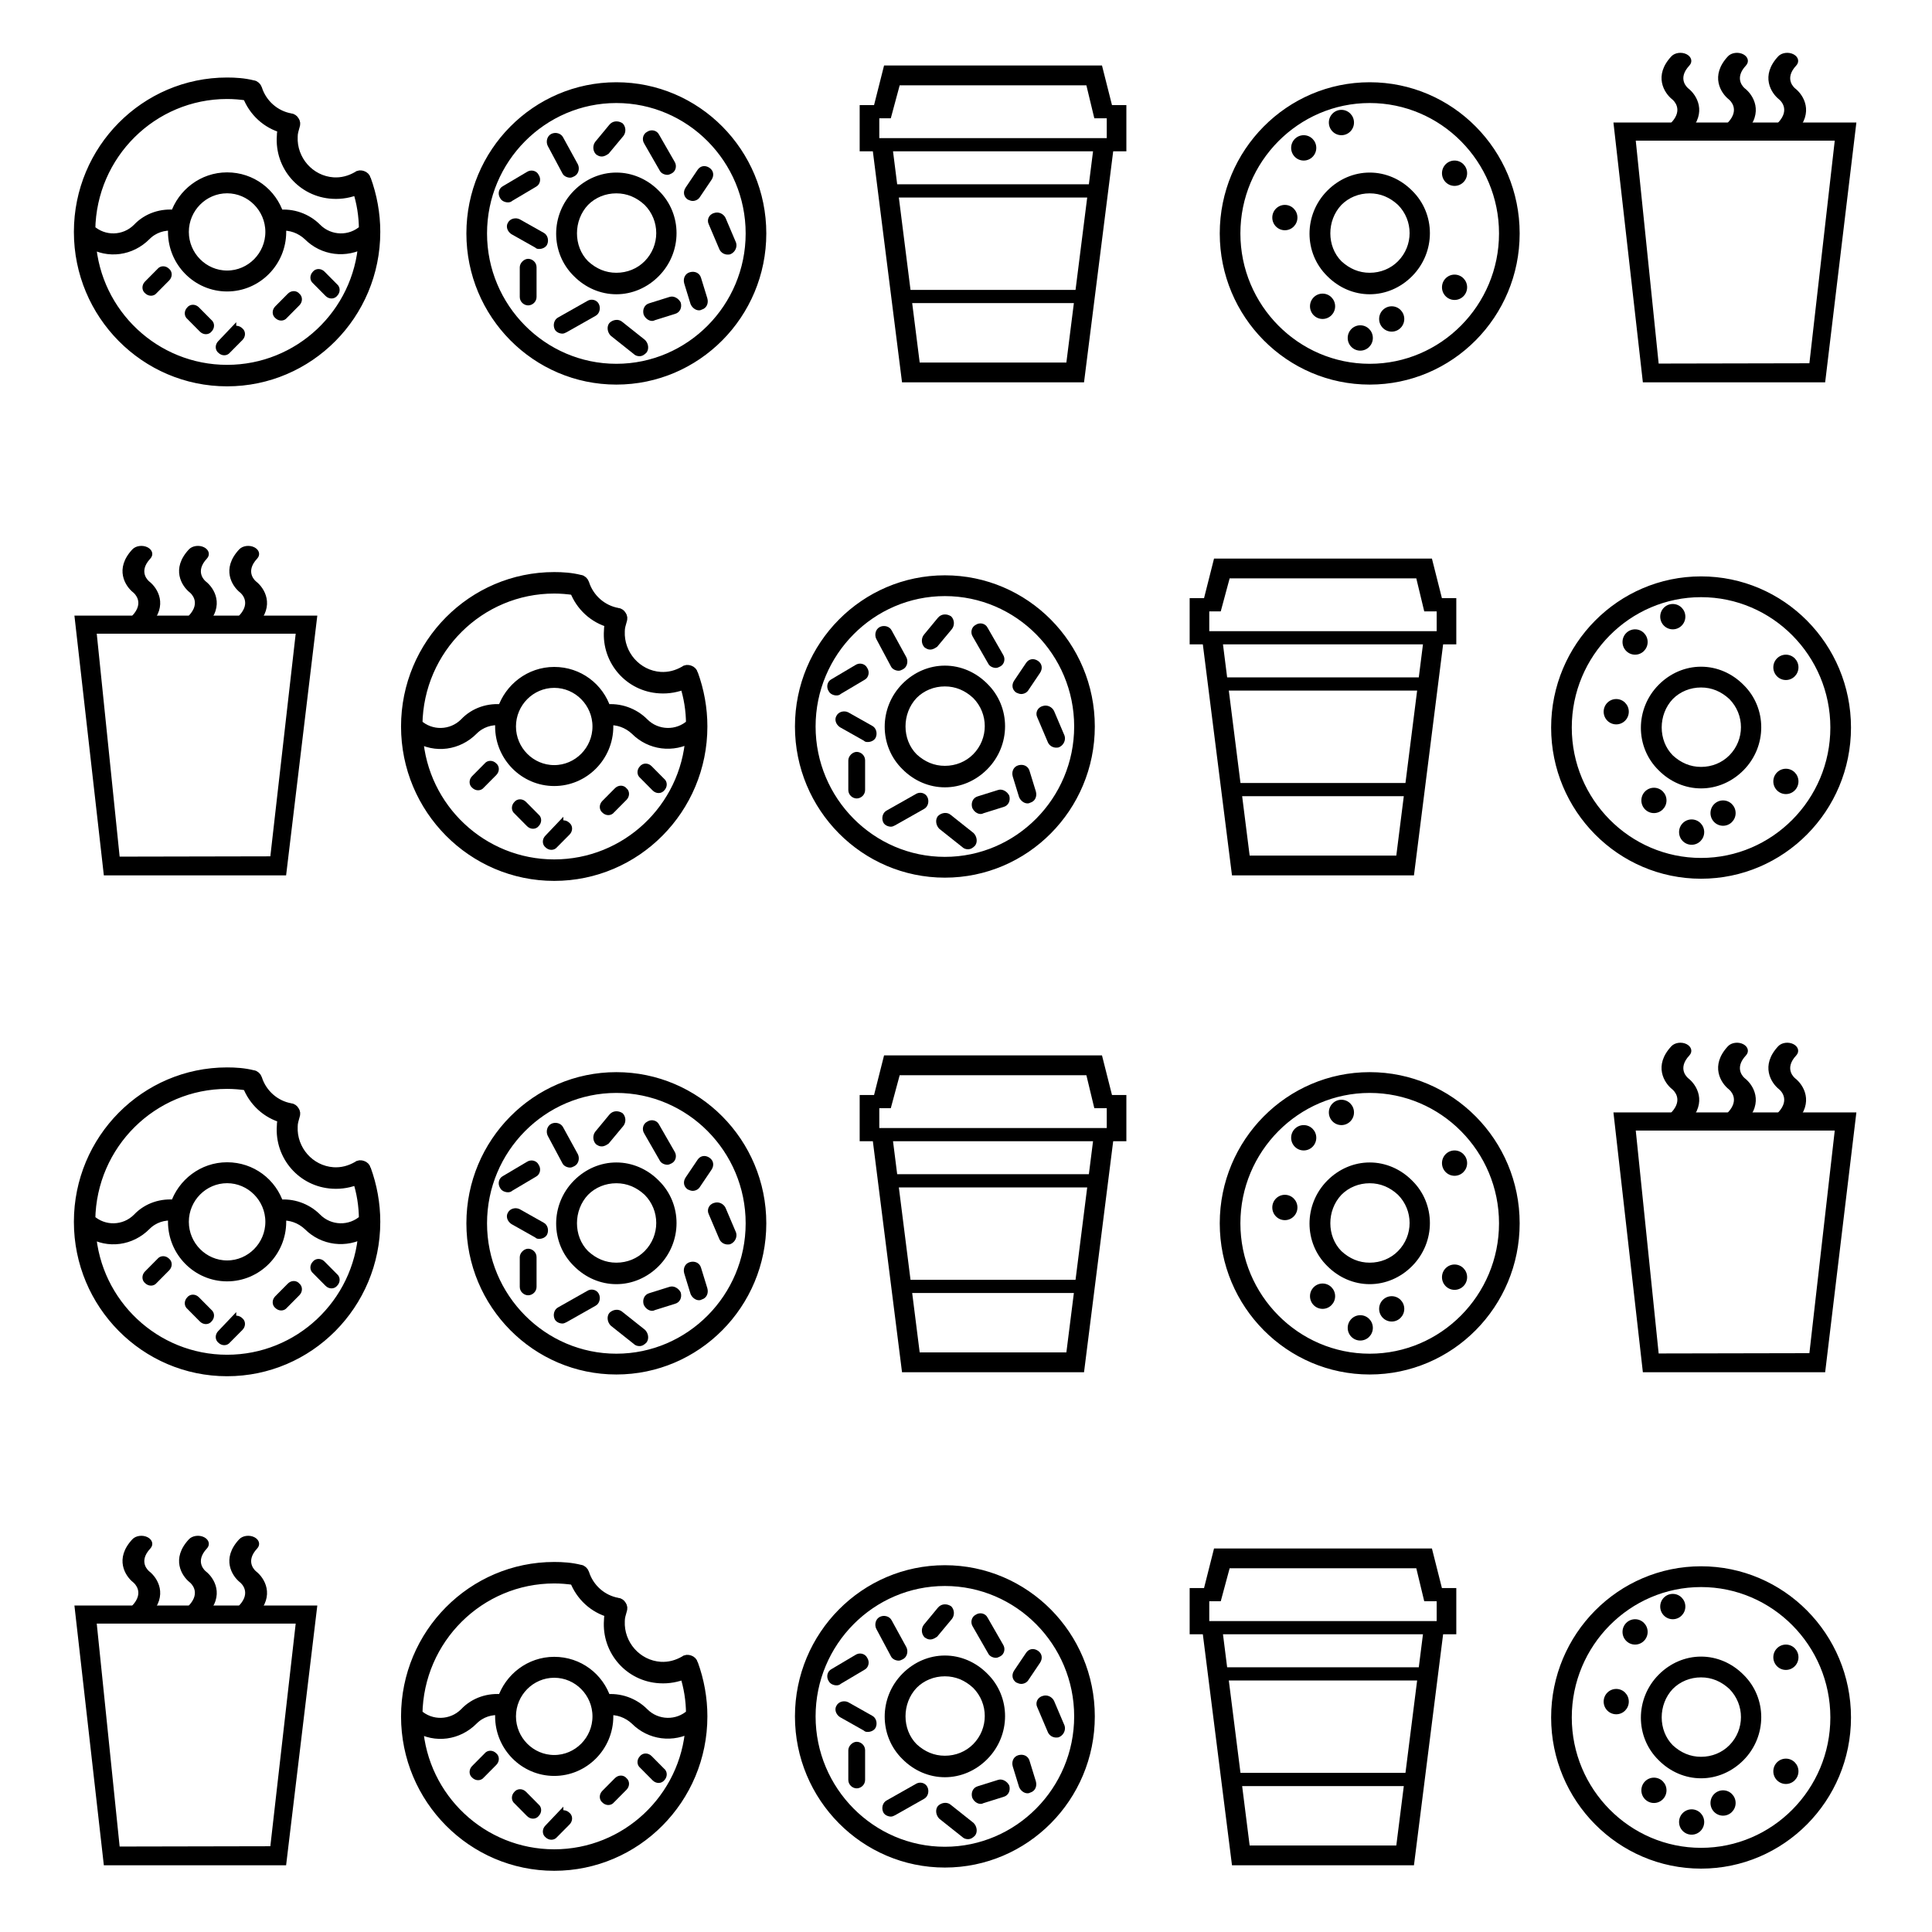 <svg height="512" viewBox="0 0 512 512" width="512" xmlns="http://www.w3.org/2000/svg"><g fill-rule="evenodd"><g fill-rule="nonzero" stroke="#000" stroke-width=".833" transform="translate(322.179 20.717)"><path d="m40.807 80.787c21.702 0 39.323-17.766 39.323-39.645 0-21.88-17.621-39.645-39.323-39.645-21.702 0-39.323 17.766-39.323 39.645 0 21.88 17.621 39.645 39.323 39.645zm0-74.616c19.105 0 34.686 15.709 34.686 34.97s-15.581 34.97-34.686 34.97c-19.105 0-34.686-15.709-34.686-34.97s15.581-34.97 34.686-34.97z"/><path d="m40.807 56.85c4.081 0 7.976-1.683 10.944-4.675 6.121-6.171 6.121-16.083 0-22.067-2.968-2.992-6.863-4.675-10.944-4.675s-7.976 1.683-10.944 4.675c-6.121 6.171-6.121 16.083 0 22.067 2.968 2.992 6.863 4.675 10.944 4.675zm-7.79-23.563c2.04-2.057 4.823-3.179 7.79-3.179s5.565 1.122 7.79 3.179c4.266 4.301 4.266 11.22 0 15.522-2.04 2.057-4.823 3.179-7.79 3.179s-5.565-1.122-7.79-3.179c-4.081-4.114-4.081-11.22 0-15.522z"/></g><ellipse cx="350.494" cy="81.17" rx="3.331" ry="3.358"/><ellipse cx="368.816" cy="84.528" rx="3.331" ry="3.358"/><ellipse cx="360.488" cy="89.566" rx="3.331" ry="3.358"/><ellipse cx="385.472" cy="45.906" rx="3.331" ry="3.358"/><ellipse cx="345.498" cy="39.189" rx="3.331" ry="3.358"/><ellipse cx="355.491" cy="32.472" rx="3.331" ry="3.358"/><ellipse cx="340.501" cy="57.66" rx="3.331" ry="3.358"/><ellipse cx="385.472" cy="76.132" rx="3.331" ry="3.358"/><g transform="translate(122.531 20.717)"><path d="m40.807 80.787c21.702 0 39.323-17.766 39.323-39.645 0-21.88-17.621-39.645-39.323-39.645-21.702 0-39.323 17.766-39.323 39.645 0 21.88 17.621 39.645 39.323 39.645zm0-74.616c19.105 0 34.686 15.709 34.686 34.97s-15.581 34.97-34.686 34.97c-19.105 0-34.686-15.709-34.686-34.97s15.581-34.97 34.686-34.97z" fill-rule="nonzero" stroke="#000" stroke-width=".833"/><path d="m40.807 56.85c4.081 0 7.976-1.683 10.944-4.675 6.121-6.171 6.121-16.083 0-22.067-2.968-2.992-6.863-4.675-10.944-4.675s-7.976 1.683-10.944 4.675c-6.121 6.171-6.121 16.083 0 22.067 2.968 2.992 6.863 4.675 10.944 4.675zm-7.79-23.563c2.04-2.057 4.823-3.179 7.79-3.179s5.565 1.122 7.79 3.179c4.266 4.301 4.266 11.22 0 15.522-2.04 2.057-4.823 3.179-7.79 3.179s-5.565-1.122-7.79-3.179c-4.081-4.114-4.081-11.22 0-15.522z" fill-rule="nonzero" stroke="#000" stroke-width=".833"/><path d="m36.912 20.758c.742 0 1.298-.374 1.855-.748l3.895-4.675c.742-.935.742-2.431-.185-3.366-1.113-.748-2.597-.748-3.524.374l-3.71 4.488c-.742.935-.742 2.431.185 3.366.556.374.927.561 1.484.561z"/><path d="m52.307 24.498c.371.748 1.298 1.122 2.04 1.122.371 0 .742-.187 1.113-.374 1.113-.561 1.484-2.057.742-3.179l-4.081-7.106c-.556-1.122-2.04-1.496-3.153-.748-1.113.561-1.484 2.057-.742 3.179z"/><path d="m61.025 32.539c.742 0 1.484-.374 1.855-.935l3.153-4.675c.742-1.122.556-2.431-.556-3.179-1.113-.748-2.411-.561-3.153.561l-3.153 4.675c-.742 1.122-.556 2.431.556 3.179.371.187.927.374 1.298.374z"/><path d="m65.291 38.71 2.782 6.545c.371.935 1.298 1.496 2.226 1.496.371 0 .556 0 .927-.187 1.113-.561 1.669-1.87 1.298-2.992l-2.782-6.545c-.556-1.122-1.855-1.683-2.968-1.309-1.484.374-2.04 1.87-1.484 2.992z"/><path d="m60.469 59.842c.371.935 1.298 1.683 2.226 1.683.185 0 .371 0 .742-.187 1.298-.374 1.855-1.683 1.484-2.992l-1.669-5.423c-.371-1.309-1.669-1.87-2.968-1.496s-1.855 1.683-1.484 2.992z"/><path d="m54.904 57.972-5.379 1.683c-1.298.374-1.855 1.683-1.484 2.992.371.935 1.298 1.683 2.226 1.683.185 0 .371 0 .742-.187l5.379-1.683c1.298-.374 1.855-1.683 1.484-2.992-.556-1.122-1.855-1.87-2.968-1.496z"/><path d="m33.017 59.094-7.605 4.301c-1.113.561-1.484 2.057-.927 3.179.371.748 1.298 1.122 2.04 1.122.371 0 .742-.187 1.113-.374l7.605-4.301c1.113-.561 1.484-2.057.927-3.179-.556-1.122-2.04-1.496-3.153-.748z"/><path d="m42.291 64.517c-.927-.748-2.411-.561-3.339.374-.742.935-.556 2.431.371 3.366l6.121 4.862c.371.374.927.561 1.484.561.742 0 1.298-.374 1.855-.935.742-.935.556-2.431-.371-3.366z"/><path d="m19.662 57.972v-7.854c0-1.309-1.113-2.244-2.226-2.244s-2.226 1.122-2.226 2.244v7.854c0 1.309 1.113 2.244 2.226 2.244s2.226-.935 2.226-2.244z"/><path d="m20.404 45.256c.742 0 1.669-.374 2.04-1.122.556-1.122.185-2.618-.927-3.179l-6.307-3.553c-1.113-.561-2.597-.187-3.153.935-.556.935-.185 2.244.927 2.992l6.307 3.553c.371.374.742.374 1.113.374z"/><path d="m13.17 32.539 6.307-3.74c1.113-.561 1.484-2.057.742-3.179-.556-1.122-2.04-1.496-3.153-.748l-6.307 3.74c-1.113.561-1.484 2.057-.742 3.179.371.748 1.298 1.122 2.04 1.122.185 0 .742 0 1.113-.374z"/><path d="m26.525 25.246c.371.748 1.298 1.122 2.04 1.122.371 0 .742-.187 1.113-.374 1.113-.561 1.484-2.057.927-3.179l-3.895-7.106c-.556-1.122-2.04-1.496-3.153-.935s-1.484 2.057-.927 3.179z"/></g><g stroke="#000" transform="translate(21.042 22)"><path d="m75.818 25.577c-.145-.438-.435-.731-.87-.877-.435-.146-.87-.146-1.16.146-2.03 1.169-4.204 1.754-6.524 1.608-6.379-.438-11.163-5.992-10.873-12.277 0-1.023.29-1.9.58-2.923.145-.438.145-.731-.145-1.169-.145-.292-.58-.585-.87-.585-4.204-.731-7.683-3.8-8.988-7.892-.145-.438-.58-.877-1.015-.877-2.319-.585-4.639-.731-6.814-.731-21.6 0-39.141 17.685-39.141 39.462 0 21.777 17.541 39.462 39.141 39.462s39.141-17.685 39.141-39.462c0-4.823-.87-9.5-2.464-13.885zm-36.677-22.8c1.74 0 3.624.146 5.509.438 1.595 4.239 5.074 7.454 9.423 8.623-.145.731-.29 1.462-.29 2.192-.58 7.892 5.364 14.762 13.337 15.2 2.319.146 4.639-.292 6.669-1.169 1.16 3.508 1.74 7.162 1.74 10.816-3.624 3.362-9.278 3.215-12.757-.292-2.609-2.631-6.379-3.946-10.003-3.508-1.885-5.846-7.248-9.939-13.627-9.939s-11.742 4.239-13.627 9.939c-3.624-.438-7.393.731-10.003 3.508-3.479 3.508-9.133 3.654-12.757.292.29-20.023 16.526-36.101 36.387-36.101zm11.597 36.685c0 6.431-5.219 11.693-11.597 11.693s-11.597-5.262-11.597-11.693c0-6.431 5.219-11.693 11.597-11.693s11.597 5.262 11.597 11.693zm-11.597 36.685c-19.136 0-34.937-14.908-36.242-33.908 4.784 2.923 10.728 2.046 14.642-1.9 2.03-2.046 4.784-2.923 7.538-2.631 0 .585-.145 1.169-.145 1.754 0 7.892 6.379 14.323 14.207 14.323s14.207-6.431 14.207-14.323c0-.585 0-1.169-.145-1.754 2.754-.292 5.509.731 7.538 2.631 3.914 3.946 9.858 4.677 14.642 1.9-1.305 19-17.106 33.908-36.242 33.908z" fill-rule="nonzero" stroke-width="2.916"/><g stroke-width="1.666"><path d="m40.73 65.475-3.334 3.508c-.58.585-.58 1.462 0 1.9.58.585 1.45.585 1.885 0l3.334-3.362c.58-.585.58-1.462 0-1.9-.58-.585-1.45-.585-1.885-.146z"/><path d="m23.195 49.839c-.58-.585-1.45-.585-1.885 0l-3.334 3.362c-.58.585-.58 1.462 0 1.9.58.585 1.45.585 1.885 0l3.334-3.362c.58-.585.58-1.462 0-1.9z"/><path d="m55.822 56.422-3.334 3.362c-.58.585-.58 1.462 0 1.9.58.585 1.45.585 1.885 0l3.334-3.362c.58-.585.58-1.462 0-1.9-.435-.585-1.305-.585-1.885 0z"/><path d="m64.366 50.57c-.58-.585-1.45-.585-1.885 0-.58.585-.58 1.462 0 1.9l3.334 3.362c.58.585 1.45.585 1.885 0 .58-.585.58-1.462 0-1.9z"/><path d="m31.077 60.035c-.58-.585-1.45-.585-1.885 0-.58.585-.58 1.462 0 1.9l3.334 3.362c.58.585 1.45.585 1.885 0 .58-.585.58-1.462 0-1.9z"/></g></g><path d="m11.694 83.962h48.232l7.73-61.222h3.493v-12.244h-3.813l-2.65-10.495h-57.753l-2.651 10.495h-3.812v12.244h3.492zm43.553-5.248h-38.873l-1.987-15.743h42.849zm2.429-19.241h-43.732l-3.092-24.489h49.917zm3.534-27.987h-50.8l-1.104-8.746h53.009zm1.444-17.492h3.296v5.248h-60.279v-5.248h3.045l2.358-8.746h49.475z" fill-rule="nonzero" transform="translate(227.352 17.358)"/><path d="m8.376 68.849h48.31l8.272-68.849h-64.381zm4.186-4.97-6.067-59.076h52.733l-6.719 58.996z" fill-rule="nonzero" transform="translate(427 32.472)"/><g transform="translate(440.325 14)"><path d="m4.994 21.83c-.569 0-1.143-.123-1.646-.381-1.316-.673-1.644-2.01-.733-2.984 3.231-3.455.566-5.838.252-6.099-2.173-1.696-5.064-6.304-.251-11.444.91-.972 2.715-1.216 4.032-.541 1.316.674 1.643 2.01.732 2.984-3.364 3.594-.407 5.974-.278 6.074 2.199 1.719 5.087 6.326.28 11.467-.564.6-1.468.923-2.388.923z"/><path d="m19.985 21.83c-.569 0-1.143-.123-1.646-.381-1.316-.673-1.644-2.01-.733-2.984 3.23-3.455.567-5.838.252-6.099-2.173-1.696-5.062-6.302-.252-11.444.911-.972 2.715-1.216 4.032-.543 1.316.674 1.644 2.01.733 2.984-3.363 3.594-.407 5.974-.278 6.074 2.199 1.719 5.087 6.326.278 11.467-.564.602-1.466.924-2.386.924z"/><path d="m33.31 21.83c-.569 0-1.143-.123-1.648-.381-1.316-.674-1.645-2.01-.733-2.984 3.231-3.454.568-5.838.252-6.098-2.172-1.696-5.06-6.302-.252-11.443.911-.975 2.713-1.218 4.033-.542 1.316.674 1.645 2.01.733 2.984-3.362 3.595-.406 5.975-.278 6.075 2.2 1.719 5.089 6.326.278 11.466-.562.6-1.465.923-2.385.923z"/></g><g fill-rule="nonzero" stroke="#000" stroke-width=".833" transform="translate(322.179 283.05)"><path d="m40.807 80.787c21.702 0 39.323-17.766 39.323-39.645 0-21.88-17.621-39.645-39.323-39.645-21.702 0-39.323 17.766-39.323 39.645 0 21.88 17.621 39.645 39.323 39.645zm0-74.616c19.105 0 34.686 15.709 34.686 34.97s-15.581 34.97-34.686 34.97c-19.105 0-34.686-15.709-34.686-34.97s15.581-34.97 34.686-34.97z"/><path d="m40.807 56.85c4.081 0 7.976-1.683 10.944-4.675 6.121-6.171 6.121-16.083 0-22.067-2.968-2.992-6.863-4.675-10.944-4.675s-7.976 1.683-10.944 4.675c-6.121 6.171-6.121 16.083 0 22.067 2.968 2.992 6.863 4.675 10.944 4.675zm-7.79-23.563c2.04-2.057 4.823-3.179 7.79-3.179s5.565 1.122 7.79 3.179c4.266 4.301 4.266 11.22 0 15.522-2.04 2.057-4.823 3.179-7.79 3.179s-5.565-1.122-7.79-3.179c-4.081-4.114-4.081-11.22 0-15.522z"/></g><ellipse cx="350.494" cy="343.503" rx="3.331" ry="3.358"/><ellipse cx="368.816" cy="346.862" rx="3.331" ry="3.358"/><ellipse cx="360.488" cy="351.899" rx="3.331" ry="3.358"/><ellipse cx="385.472" cy="308.239" rx="3.331" ry="3.358"/><ellipse cx="345.498" cy="301.522" rx="3.331" ry="3.358"/><ellipse cx="355.491" cy="294.805" rx="3.331" ry="3.358"/><ellipse cx="340.501" cy="319.994" rx="3.331" ry="3.358"/><ellipse cx="385.472" cy="338.465" rx="3.331" ry="3.358"/><g transform="translate(122.531 283.05)"><path d="m40.807 80.787c21.702 0 39.323-17.766 39.323-39.645 0-21.88-17.621-39.645-39.323-39.645-21.702 0-39.323 17.766-39.323 39.645 0 21.88 17.621 39.645 39.323 39.645zm0-74.616c19.105 0 34.686 15.709 34.686 34.97s-15.581 34.97-34.686 34.97c-19.105 0-34.686-15.709-34.686-34.97s15.581-34.97 34.686-34.97z" fill-rule="nonzero" stroke="#000" stroke-width=".833"/><path d="m40.807 56.85c4.081 0 7.976-1.683 10.944-4.675 6.121-6.171 6.121-16.083 0-22.067-2.968-2.992-6.863-4.675-10.944-4.675s-7.976 1.683-10.944 4.675c-6.121 6.171-6.121 16.083 0 22.067 2.968 2.992 6.863 4.675 10.944 4.675zm-7.79-23.563c2.04-2.057 4.823-3.179 7.79-3.179s5.565 1.122 7.79 3.179c4.266 4.301 4.266 11.22 0 15.522-2.04 2.057-4.823 3.179-7.79 3.179s-5.565-1.122-7.79-3.179c-4.081-4.114-4.081-11.22 0-15.522z" fill-rule="nonzero" stroke="#000" stroke-width=".833"/><path d="m36.912 20.758c.742 0 1.298-.374 1.855-.748l3.895-4.675c.742-.935.742-2.431-.185-3.366-1.113-.748-2.597-.748-3.524.374l-3.71 4.488c-.742.935-.742 2.431.185 3.366.556.374.927.561 1.484.561z"/><path d="m52.307 24.498c.371.748 1.298 1.122 2.04 1.122.371 0 .742-.187 1.113-.374 1.113-.561 1.484-2.057.742-3.179l-4.081-7.106c-.556-1.122-2.04-1.496-3.153-.748-1.113.561-1.484 2.057-.742 3.179z"/><path d="m61.025 32.539c.742 0 1.484-.374 1.855-.935l3.153-4.675c.742-1.122.556-2.431-.556-3.179-1.113-.748-2.411-.561-3.153.561l-3.153 4.675c-.742 1.122-.556 2.431.556 3.179.371.187.927.374 1.298.374z"/><path d="m65.291 38.71 2.782 6.545c.371.935 1.298 1.496 2.226 1.496.371 0 .556 0 .927-.187 1.113-.561 1.669-1.87 1.298-2.992l-2.782-6.545c-.556-1.122-1.855-1.683-2.968-1.309-1.484.374-2.04 1.87-1.484 2.992z"/><path d="m60.469 59.842c.371.935 1.298 1.683 2.226 1.683.185 0 .371 0 .742-.187 1.298-.374 1.855-1.683 1.484-2.992l-1.669-5.423c-.371-1.309-1.669-1.87-2.968-1.496s-1.855 1.683-1.484 2.992z"/><path d="m54.904 57.972-5.379 1.683c-1.298.374-1.855 1.683-1.484 2.992.371.935 1.298 1.683 2.226 1.683.185 0 .371 0 .742-.187l5.379-1.683c1.298-.374 1.855-1.683 1.484-2.992-.556-1.122-1.855-1.87-2.968-1.496z"/><path d="m33.017 59.094-7.605 4.301c-1.113.561-1.484 2.057-.927 3.179.371.748 1.298 1.122 2.04 1.122.371 0 .742-.187 1.113-.374l7.605-4.301c1.113-.561 1.484-2.057.927-3.179-.556-1.122-2.04-1.496-3.153-.748z"/><path d="m42.291 64.517c-.927-.748-2.411-.561-3.339.374-.742.935-.556 2.431.371 3.366l6.121 4.862c.371.374.927.561 1.484.561.742 0 1.298-.374 1.855-.935.742-.935.556-2.431-.371-3.366z"/><path d="m19.662 57.972v-7.854c0-1.309-1.113-2.244-2.226-2.244s-2.226 1.122-2.226 2.244v7.854c0 1.309 1.113 2.244 2.226 2.244s2.226-.935 2.226-2.244z"/><path d="m20.404 45.256c.742 0 1.669-.374 2.04-1.122.556-1.122.185-2.618-.927-3.179l-6.307-3.553c-1.113-.561-2.597-.187-3.153.935-.556.935-.185 2.244.927 2.992l6.307 3.553c.371.374.742.374 1.113.374z"/><path d="m13.17 32.539 6.307-3.74c1.113-.561 1.484-2.057.742-3.179-.556-1.122-2.04-1.496-3.153-.748l-6.307 3.74c-1.113.561-1.484 2.057-.742 3.179.371.748 1.298 1.122 2.04 1.122.185 0 .742 0 1.113-.374z"/><path d="m26.525 25.246c.371.748 1.298 1.122 2.04 1.122.371 0 .742-.187 1.113-.374 1.113-.561 1.484-2.057.927-3.179l-3.895-7.106c-.556-1.122-2.04-1.496-3.153-.935s-1.484 2.057-.927 3.179z"/></g><g stroke="#000" transform="translate(21.042 284.333)"><path d="m75.818 25.577c-.145-.438-.435-.731-.87-.877-.435-.146-.87-.146-1.16.146-2.03 1.169-4.204 1.754-6.524 1.608-6.379-.438-11.163-5.992-10.873-12.277 0-1.023.29-1.9.58-2.923.145-.438.145-.731-.145-1.169-.145-.292-.58-.585-.87-.585-4.204-.731-7.683-3.8-8.988-7.892-.145-.438-.58-.877-1.015-.877-2.319-.585-4.639-.731-6.814-.731-21.6 0-39.141 17.685-39.141 39.462 0 21.777 17.541 39.462 39.141 39.462s39.141-17.685 39.141-39.462c0-4.823-.87-9.5-2.464-13.885zm-36.677-22.8c1.74 0 3.624.146 5.509.438 1.595 4.239 5.074 7.454 9.423 8.623-.145.731-.29 1.462-.29 2.192-.58 7.892 5.364 14.762 13.337 15.2 2.319.146 4.639-.292 6.669-1.169 1.16 3.508 1.74 7.162 1.74 10.816-3.624 3.362-9.278 3.215-12.757-.292-2.609-2.631-6.379-3.946-10.003-3.508-1.885-5.846-7.248-9.939-13.627-9.939s-11.742 4.239-13.627 9.939c-3.624-.438-7.393.731-10.003 3.508-3.479 3.508-9.133 3.654-12.757.292.29-20.023 16.526-36.101 36.387-36.101zm11.597 36.685c0 6.431-5.219 11.693-11.597 11.693s-11.597-5.262-11.597-11.693c0-6.431 5.219-11.693 11.597-11.693s11.597 5.262 11.597 11.693zm-11.597 36.685c-19.136 0-34.937-14.908-36.242-33.908 4.784 2.923 10.728 2.046 14.642-1.9 2.03-2.046 4.784-2.923 7.538-2.631 0 .585-.145 1.169-.145 1.754 0 7.892 6.379 14.323 14.207 14.323s14.207-6.431 14.207-14.323c0-.585 0-1.169-.145-1.754 2.754-.292 5.509.731 7.538 2.631 3.914 3.946 9.858 4.677 14.642 1.9-1.305 19-17.106 33.908-36.242 33.908z" fill-rule="nonzero" stroke-width="2.916"/><g stroke-width="1.666"><path d="m40.73 65.475-3.334 3.508c-.58.585-.58 1.462 0 1.9.58.585 1.45.585 1.885 0l3.334-3.362c.58-.585.58-1.462 0-1.9-.58-.585-1.45-.585-1.885-.146z"/><path d="m23.195 49.839c-.58-.585-1.45-.585-1.885 0l-3.334 3.362c-.58.585-.58 1.462 0 1.9.58.585 1.45.585 1.885 0l3.334-3.362c.58-.585.58-1.462 0-1.9z"/><path d="m55.822 56.422-3.334 3.362c-.58.585-.58 1.462 0 1.9.58.585 1.45.585 1.885 0l3.334-3.362c.58-.585.58-1.462 0-1.9-.435-.585-1.305-.585-1.885 0z"/><path d="m64.366 50.57c-.58-.585-1.45-.585-1.885 0-.58.585-.58 1.462 0 1.9l3.334 3.362c.58.585 1.45.585 1.885 0 .58-.585.58-1.462 0-1.9z"/><path d="m31.077 60.035c-.58-.585-1.45-.585-1.885 0-.58.585-.58 1.462 0 1.9l3.334 3.362c.58.585 1.45.585 1.885 0 .58-.585.58-1.462 0-1.9z"/></g></g><path d="m11.694 83.962h48.232l7.73-61.222h3.493v-12.244h-3.813l-2.65-10.495h-57.753l-2.651 10.495h-3.812v12.244h3.492zm43.553-5.248h-38.873l-1.987-15.743h42.849zm2.429-19.241h-43.732l-3.092-24.489h49.917zm3.534-27.987h-50.8l-1.104-8.746h53.009zm1.444-17.492h3.296v5.248h-60.279v-5.248h3.045l2.358-8.746h49.475z" fill-rule="nonzero" transform="translate(227.352 279.692)"/><path d="m8.376 68.849h48.31l8.272-68.849h-64.381zm4.186-4.97-6.067-59.076h52.733l-6.719 58.996z" fill-rule="nonzero" transform="translate(427 294.805)"/><g transform="translate(440.325 276.333)"><path d="m4.994 21.83c-.569 0-1.143-.123-1.646-.381-1.316-.673-1.644-2.01-.733-2.984 3.231-3.455.566-5.838.252-6.099-2.173-1.696-5.064-6.304-.251-11.444.91-.972 2.715-1.216 4.032-.541 1.316.674 1.643 2.01.732 2.984-3.364 3.594-.407 5.974-.278 6.074 2.199 1.719 5.087 6.326.28 11.467-.564.6-1.468.923-2.388.923z"/><path d="m19.985 21.83c-.569 0-1.143-.123-1.646-.381-1.316-.673-1.644-2.01-.733-2.984 3.23-3.455.567-5.838.252-6.099-2.173-1.696-5.062-6.302-.252-11.444.911-.972 2.715-1.216 4.032-.543 1.316.674 1.644 2.01.733 2.984-3.363 3.594-.407 5.974-.278 6.074 2.199 1.719 5.087 6.326.278 11.467-.564.602-1.466.924-2.386.924z"/><path d="m33.31 21.83c-.569 0-1.143-.123-1.648-.381-1.316-.674-1.645-2.01-.733-2.984 3.231-3.454.568-5.838.252-6.098-2.172-1.696-5.06-6.302-.252-11.443.911-.975 2.713-1.218 4.033-.542 1.316.674 1.645 2.01.733 2.984-3.362 3.595-.406 5.975-.278 6.075 2.2 1.719 5.089 6.326.278 11.466-.562.6-1.465.923-2.385.923z"/></g><g fill-rule="nonzero" stroke="#000" stroke-width=".833" transform="translate(410 151.667)"><path d="m40.799 80.787c21.698 0 39.316-17.766 39.316-39.645 0-21.88-17.618-39.645-39.316-39.645-21.698 0-39.316 17.766-39.316 39.645 0 21.88 17.618 39.645 39.316 39.645zm0-74.616c19.101 0 34.679 15.709 34.679 34.97s-15.578 34.97-34.679 34.97c-19.101 0-34.679-15.709-34.679-34.97s15.578-34.97 34.679-34.97z"/><path d="m40.799 56.85c4.08 0 7.974-1.683 10.942-4.675 6.12-6.171 6.12-16.083 0-22.067-2.967-2.992-6.862-4.675-10.942-4.675-4.08 0-7.974 1.683-10.942 4.675-6.12 6.171-6.12 16.083 0 22.067 2.967 2.992 6.862 4.675 10.942 4.675zm-7.789-23.563c2.04-2.057 4.822-3.179 7.789-3.179s5.564 1.122 7.789 3.179c4.265 4.301 4.265 11.22 0 15.522-2.04 2.057-4.822 3.179-7.789 3.179s-5.564-1.122-7.789-3.179c-4.08-4.114-4.08-11.22 0-15.522z"/></g><ellipse cx="438.31" cy="212.119" rx="3.331" ry="3.358"/><ellipse cx="456.628" cy="215.478" rx="3.331" ry="3.358"/><ellipse cx="448.301" cy="220.516" rx="3.331" ry="3.358"/><ellipse cx="473.28" cy="176.855" rx="3.331" ry="3.358"/><ellipse cx="433.314" cy="170.138" rx="3.331" ry="3.358"/><ellipse cx="443.305" cy="163.421" rx="3.331" ry="3.358"/><ellipse cx="428.318" cy="188.61" rx="3.331" ry="3.358"/><ellipse cx="473.28" cy="207.082" rx="3.331" ry="3.358"/><g transform="translate(209.604 151.384)"><path d="m40.799 80.787c21.698 0 39.316-17.766 39.316-39.645 0-21.88-17.618-39.645-39.316-39.645-21.698 0-39.316 17.766-39.316 39.645 0 21.88 17.618 39.645 39.316 39.645zm0-74.616c19.101 0 34.679 15.709 34.679 34.97s-15.578 34.97-34.679 34.97c-19.101 0-34.679-15.709-34.679-34.97s15.578-34.97 34.679-34.97z" fill-rule="nonzero" stroke="#000" stroke-width=".833"/><path d="m40.799 56.85c4.08 0 7.974-1.683 10.942-4.675 6.12-6.171 6.12-16.083 0-22.067-2.967-2.992-6.862-4.675-10.942-4.675-4.08 0-7.974 1.683-10.942 4.675-6.12 6.171-6.12 16.083 0 22.067 2.967 2.992 6.862 4.675 10.942 4.675zm-7.789-23.563c2.04-2.057 4.822-3.179 7.789-3.179s5.564 1.122 7.789 3.179c4.265 4.301 4.265 11.22 0 15.522-2.04 2.057-4.822 3.179-7.789 3.179s-5.564-1.122-7.789-3.179c-4.08-4.114-4.08-11.22 0-15.522z" fill-rule="nonzero" stroke="#000" stroke-width=".833"/><path d="m36.905 20.758c.742 0 1.298-.374 1.855-.748l3.894-4.675c.742-.935.742-2.431-.185-3.366-1.113-.748-2.596-.748-3.524.374l-3.709 4.488c-.742.935-.742 2.431.185 3.366.556.374.927.561 1.484.561z"/><path d="m52.297 24.498c.371.748 1.298 1.122 2.04 1.122.371 0 .742-.187 1.113-.374 1.113-.561 1.484-2.057.742-3.179l-4.08-7.106c-.556-1.122-2.04-1.496-3.153-.748-1.113.561-1.484 2.057-.742 3.179z"/><path d="m61.013 32.539c.742 0 1.484-.374 1.855-.935l3.153-4.675c.742-1.122.556-2.431-.556-3.179-1.113-.748-2.411-.561-3.153.561l-3.153 4.675c-.742 1.122-.556 2.431.556 3.179.371.187.927.374 1.298.374z"/><path d="m65.279 38.71 2.782 6.545c.371.935 1.298 1.496 2.225 1.496.371 0 .556 0 .927-.187 1.113-.561 1.669-1.87 1.298-2.992l-2.782-6.545c-.556-1.122-1.855-1.683-2.967-1.309-1.484.374-2.04 1.87-1.484 2.992z"/><path d="m60.457 59.842c.371.935 1.298 1.683 2.225 1.683.185 0 .371 0 .742-.187 1.298-.374 1.855-1.683 1.484-2.992l-1.669-5.423c-.371-1.309-1.669-1.87-2.967-1.496s-1.855 1.683-1.484 2.992z"/><path d="m54.894 57.972-5.378 1.683c-1.298.374-1.855 1.683-1.484 2.992.371.935 1.298 1.683 2.225 1.683.185 0 .371 0 .742-.187l5.378-1.683c1.298-.374 1.855-1.683 1.484-2.992-.556-1.122-1.855-1.87-2.967-1.496z"/><path d="m33.01 59.094-7.603 4.301c-1.113.561-1.484 2.057-.927 3.179.371.748 1.298 1.122 2.04 1.122.371 0 .742-.187 1.113-.374l7.603-4.301c1.113-.561 1.484-2.057.927-3.179-.556-1.122-2.04-1.496-3.153-.748z"/><path d="m42.283 64.517c-.927-.748-2.411-.561-3.338.374-.742.935-.556 2.431.371 3.366l6.12 4.862c.371.374.927.561 1.484.561.742 0 1.298-.374 1.855-.935.742-.935.556-2.431-.371-3.366z"/><path d="m19.658 57.972v-7.854c0-1.309-1.113-2.244-2.225-2.244-1.113 0-2.225 1.122-2.225 2.244v7.854c0 1.309 1.113 2.244 2.225 2.244 1.113 0 2.225-.935 2.225-2.244z"/><path d="m20.4 45.256c.742 0 1.669-.374 2.04-1.122.556-1.122.185-2.618-.927-3.179l-6.305-3.553c-1.113-.561-2.596-.187-3.153.935-.556.935-.185 2.244.927 2.992l6.305 3.553c.371.374.742.374 1.113.374z"/><path d="m13.167 32.539 6.305-3.74c1.113-.561 1.484-2.057.742-3.179-.556-1.122-2.04-1.496-3.153-.748l-6.305 3.74c-1.113.561-1.484 2.057-.742 3.179.371.748 1.298 1.122 2.04 1.122.185 0 .742 0 1.113-.374z"/><path d="m26.519 25.246c.371.748 1.298 1.122 2.04 1.122.371 0 .742-.187 1.113-.374 1.113-.561 1.484-2.057.927-3.179l-3.894-7.106c-.556-1.122-2.04-1.496-3.153-.935s-1.484 2.057-.927 3.179z"/></g><g stroke="#000" transform="translate(107.74 153.063)"><path d="m75.804 25.577c-.145-.438-.435-.731-.87-.877-.435-.146-.87-.146-1.16.146-2.029 1.169-4.203 1.754-6.522 1.608-6.377-.438-11.16-5.992-10.871-12.277 0-1.023.29-1.9.58-2.923.145-.438.145-.731-.145-1.169-.145-.292-.58-.585-.87-.585-4.203-.731-7.682-3.8-8.986-7.892-.145-.438-.58-.877-1.015-.877-2.319-.585-4.638-.731-6.812-.731-21.596 0-39.134 17.685-39.134 39.462 0 21.777 17.538 39.462 39.134 39.462 21.596 0 39.134-17.685 39.134-39.462 0-4.823-.87-9.5-2.464-13.885zm-36.67-22.8c1.739 0 3.624.146 5.508.438 1.594 4.239 5.073 7.454 9.421 8.623-.145.731-.29 1.462-.29 2.192-.58 7.892 5.363 14.762 13.335 15.2 2.319.146 4.638-.292 6.667-1.169 1.16 3.508 1.739 7.162 1.739 10.816-3.624 3.362-9.276 3.215-12.755-.292-2.609-2.631-6.377-3.946-10.001-3.508-1.884-5.846-7.247-9.939-13.624-9.939-6.377 0-11.74 4.239-13.624 9.939-3.624-.438-7.392.731-10.001 3.508-3.479 3.508-9.131 3.654-12.755.292.29-20.023 16.523-36.101 36.38-36.101zm11.595 36.685c0 6.431-5.218 11.693-11.595 11.693-6.377 0-11.595-5.262-11.595-11.693 0-6.431 5.218-11.693 11.595-11.693 6.377 0 11.595 5.262 11.595 11.693zm-11.595 36.685c-19.132 0-34.931-14.908-36.235-33.908 4.783 2.923 10.726 2.046 14.639-1.9 2.029-2.046 4.783-2.923 7.537-2.631 0 .585-.145 1.169-.145 1.754 0 7.892 6.377 14.323 14.204 14.323 7.827 0 14.204-6.431 14.204-14.323 0-.585 0-1.169-.145-1.754 2.754-.292 5.508.731 7.537 2.631 3.913 3.946 9.856 4.677 14.639 1.9-1.304 19-17.103 33.908-36.235 33.908z" fill-rule="nonzero" stroke-width="2.916"/><g stroke-width="1.666"><path d="m40.722 65.475-3.334 3.508c-.58.585-.58 1.462 0 1.9.58.585 1.449.585 1.884 0l3.334-3.362c.58-.585.58-1.462 0-1.9-.58-.585-1.449-.585-1.884-.146z"/><path d="m23.19 49.839c-.58-.585-1.449-.585-1.884 0l-3.334 3.362c-.58.585-.58 1.462 0 1.9.58.585 1.449.585 1.884 0l3.334-3.362c.58-.585.58-1.462 0-1.9z"/><path d="m55.811 56.422-3.334 3.362c-.58.585-.58 1.462 0 1.9.58.585 1.449.585 1.884 0l3.334-3.362c.58-.585.58-1.462 0-1.9-.435-.585-1.304-.585-1.884 0z"/><path d="m64.354 50.57c-.58-.585-1.449-.585-1.884 0-.58.585-.58 1.462 0 1.9l3.334 3.362c.58.585 1.449.585 1.884 0 .58-.585.58-1.462 0-1.9z"/><path d="m31.071 60.035c-.58-.585-1.449-.585-1.884 0-.58.585-.58 1.462 0 1.9l3.334 3.362c.58.585 1.449.585 1.884 0 .58-.585.58-1.462 0-1.9z"/></g></g><path d="m11.692 83.962h48.222l7.729-61.222h3.493v-12.244h-3.812l-2.649-10.495h-57.741l-2.65 10.495h-3.811v12.244h3.492zm43.544-5.248h-38.866l-1.987-15.743h42.841zm2.429-19.241h-43.723l-3.091-24.489h49.907zm3.533-27.987h-50.79l-1.104-8.746h52.998zm1.443-17.492h3.296v5.248h-60.268v-5.248h3.044l2.357-8.746h49.465z" fill-rule="nonzero" transform="translate(314.798 148.025)"/><path d="m8.374 68.849h48.301l8.271-68.849h-64.369zm4.186-4.97-6.066-59.076h52.723l-6.718 58.996z" fill-rule="nonzero" transform="translate(19.145 163.138)"/><g transform="translate(32.467 144.667)"><path d="m4.993 21.83c-.569 0-1.143-.123-1.646-.381-1.315-.673-1.644-2.01-.733-2.984 3.23-3.455.566-5.838.252-6.099-2.173-1.696-5.063-6.304-.251-11.444.91-.972 2.715-1.216 4.031-.541 1.315.674 1.643 2.01.732 2.984-3.363 3.594-.407 5.974-.278 6.074 2.199 1.719 5.086 6.326.28 11.467-.563.6-1.467.923-2.387.923z"/><path d="m19.981 21.83c-.569 0-1.143-.123-1.646-.381-1.315-.673-1.644-2.01-.733-2.984 3.229-3.455.566-5.838.252-6.099-2.173-1.696-5.061-6.302-.252-11.444.911-.972 2.715-1.216 4.031-.543 1.315.674 1.644 2.01.733 2.984-3.362 3.594-.407 5.974-.278 6.074 2.199 1.719 5.086 6.326.278 11.467-.564.602-1.466.924-2.386.924z"/><path d="m33.303 21.83c-.569 0-1.143-.123-1.647-.381-1.315-.674-1.644-2.01-.733-2.984 3.231-3.454.568-5.838.252-6.098-2.172-1.696-5.059-6.302-.252-11.443.911-.975 2.712-1.218 4.032-.542 1.315.674 1.644 2.01.733 2.984-3.361 3.595-.406 5.975-.278 6.075 2.199 1.719 5.088 6.326.278 11.466-.562.6-1.465.923-2.385.923z"/></g><g fill-rule="nonzero" stroke="#000" stroke-width=".833" transform="translate(410 414)"><path d="m40.799 80.787c21.698 0 39.316-17.766 39.316-39.645 0-21.88-17.618-39.645-39.316-39.645-21.698 0-39.316 17.766-39.316 39.645 0 21.88 17.618 39.645 39.316 39.645zm0-74.616c19.101 0 34.679 15.709 34.679 34.97s-15.578 34.97-34.679 34.97c-19.101 0-34.679-15.709-34.679-34.97s15.578-34.97 34.679-34.97z"/><path d="m40.799 56.85c4.08 0 7.974-1.683 10.942-4.675 6.12-6.171 6.12-16.083 0-22.067-2.967-2.992-6.862-4.675-10.942-4.675-4.08 0-7.974 1.683-10.942 4.675-6.12 6.171-6.12 16.083 0 22.067 2.967 2.992 6.862 4.675 10.942 4.675zm-7.789-23.563c2.04-2.057 4.822-3.179 7.789-3.179s5.564 1.122 7.789 3.179c4.265 4.301 4.265 11.22 0 15.522-2.04 2.057-4.822 3.179-7.789 3.179s-5.564-1.122-7.789-3.179c-4.08-4.114-4.08-11.22 0-15.522z"/></g><ellipse cx="438.31" cy="474.453" rx="3.331" ry="3.358"/><ellipse cx="456.628" cy="477.811" rx="3.331" ry="3.358"/><ellipse cx="448.301" cy="482.849" rx="3.331" ry="3.358"/><ellipse cx="473.28" cy="439.189" rx="3.331" ry="3.358"/><ellipse cx="433.314" cy="432.472" rx="3.331" ry="3.358"/><ellipse cx="443.305" cy="425.755" rx="3.331" ry="3.358"/><ellipse cx="428.318" cy="450.943" rx="3.331" ry="3.358"/><ellipse cx="473.28" cy="469.415" rx="3.331" ry="3.358"/><g transform="translate(209.604 413.717)"><path d="m40.799 80.787c21.698 0 39.316-17.766 39.316-39.645 0-21.88-17.618-39.645-39.316-39.645-21.698 0-39.316 17.766-39.316 39.645 0 21.88 17.618 39.645 39.316 39.645zm0-74.616c19.101 0 34.679 15.709 34.679 34.97s-15.578 34.97-34.679 34.97c-19.101 0-34.679-15.709-34.679-34.97s15.578-34.97 34.679-34.97z" fill-rule="nonzero" stroke="#000" stroke-width=".833"/><path d="m40.799 56.85c4.08 0 7.974-1.683 10.942-4.675 6.12-6.171 6.12-16.083 0-22.067-2.967-2.992-6.862-4.675-10.942-4.675-4.08 0-7.974 1.683-10.942 4.675-6.12 6.171-6.12 16.083 0 22.067 2.967 2.992 6.862 4.675 10.942 4.675zm-7.789-23.563c2.04-2.057 4.822-3.179 7.789-3.179s5.564 1.122 7.789 3.179c4.265 4.301 4.265 11.22 0 15.522-2.04 2.057-4.822 3.179-7.789 3.179s-5.564-1.122-7.789-3.179c-4.08-4.114-4.08-11.22 0-15.522z" fill-rule="nonzero" stroke="#000" stroke-width=".833"/><path d="m36.905 20.758c.742 0 1.298-.374 1.855-.748l3.894-4.675c.742-.935.742-2.431-.185-3.366-1.113-.748-2.596-.748-3.524.374l-3.709 4.488c-.742.935-.742 2.431.185 3.366.556.374.927.561 1.484.561z"/><path d="m52.297 24.498c.371.748 1.298 1.122 2.04 1.122.371 0 .742-.187 1.113-.374 1.113-.561 1.484-2.057.742-3.179l-4.08-7.106c-.556-1.122-2.04-1.496-3.153-.748-1.113.561-1.484 2.057-.742 3.179z"/><path d="m61.013 32.539c.742 0 1.484-.374 1.855-.935l3.153-4.675c.742-1.122.556-2.431-.556-3.179-1.113-.748-2.411-.561-3.153.561l-3.153 4.675c-.742 1.122-.556 2.431.556 3.179.371.187.927.374 1.298.374z"/><path d="m65.279 38.71 2.782 6.545c.371.935 1.298 1.496 2.225 1.496.371 0 .556 0 .927-.187 1.113-.561 1.669-1.87 1.298-2.992l-2.782-6.545c-.556-1.122-1.855-1.683-2.967-1.309-1.484.374-2.04 1.87-1.484 2.992z"/><path d="m60.457 59.842c.371.935 1.298 1.683 2.225 1.683.185 0 .371 0 .742-.187 1.298-.374 1.855-1.683 1.484-2.992l-1.669-5.423c-.371-1.309-1.669-1.87-2.967-1.496s-1.855 1.683-1.484 2.992z"/><path d="m54.894 57.972-5.378 1.683c-1.298.374-1.855 1.683-1.484 2.992.371.935 1.298 1.683 2.225 1.683.185 0 .371 0 .742-.187l5.378-1.683c1.298-.374 1.855-1.683 1.484-2.992-.556-1.122-1.855-1.87-2.967-1.496z"/><path d="m33.01 59.094-7.603 4.301c-1.113.561-1.484 2.057-.927 3.179.371.748 1.298 1.122 2.04 1.122.371 0 .742-.187 1.113-.374l7.603-4.301c1.113-.561 1.484-2.057.927-3.179-.556-1.122-2.04-1.496-3.153-.748z"/><path d="m42.283 64.517c-.927-.748-2.411-.561-3.338.374-.742.935-.556 2.431.371 3.366l6.12 4.862c.371.374.927.561 1.484.561.742 0 1.298-.374 1.855-.935.742-.935.556-2.431-.371-3.366z"/><path d="m19.658 57.972v-7.854c0-1.309-1.113-2.244-2.225-2.244-1.113 0-2.225 1.122-2.225 2.244v7.854c0 1.309 1.113 2.244 2.225 2.244 1.113 0 2.225-.935 2.225-2.244z"/><path d="m20.4 45.256c.742 0 1.669-.374 2.04-1.122.556-1.122.185-2.618-.927-3.179l-6.305-3.553c-1.113-.561-2.596-.187-3.153.935-.556.935-.185 2.244.927 2.992l6.305 3.553c.371.374.742.374 1.113.374z"/><path d="m13.167 32.539 6.305-3.74c1.113-.561 1.484-2.057.742-3.179-.556-1.122-2.04-1.496-3.153-.748l-6.305 3.74c-1.113.561-1.484 2.057-.742 3.179.371.748 1.298 1.122 2.04 1.122.185 0 .742 0 1.113-.374z"/><path d="m26.519 25.246c.371.748 1.298 1.122 2.04 1.122.371 0 .742-.187 1.113-.374 1.113-.561 1.484-2.057.927-3.179l-3.894-7.106c-.556-1.122-2.04-1.496-3.153-.935s-1.484 2.057-.927 3.179z"/></g><g stroke="#000" transform="translate(107.74 415.396)"><path d="m75.804 25.577c-.145-.438-.435-.731-.87-.877-.435-.146-.87-.146-1.16.146-2.029 1.169-4.203 1.754-6.522 1.608-6.377-.438-11.16-5.992-10.871-12.277 0-1.023.29-1.9.58-2.923.145-.438.145-.731-.145-1.169-.145-.292-.58-.585-.87-.585-4.203-.731-7.682-3.8-8.986-7.892-.145-.438-.58-.877-1.015-.877-2.319-.585-4.638-.731-6.812-.731-21.596 0-39.134 17.685-39.134 39.462 0 21.777 17.538 39.462 39.134 39.462 21.596 0 39.134-17.685 39.134-39.462 0-4.823-.87-9.5-2.464-13.885zm-36.67-22.8c1.739 0 3.624.146 5.508.438 1.594 4.239 5.073 7.454 9.421 8.623-.145.731-.29 1.462-.29 2.192-.58 7.892 5.363 14.762 13.335 15.2 2.319.146 4.638-.292 6.667-1.169 1.16 3.508 1.739 7.162 1.739 10.816-3.624 3.362-9.276 3.215-12.755-.292-2.609-2.631-6.377-3.946-10.001-3.508-1.884-5.846-7.247-9.939-13.624-9.939-6.377 0-11.74 4.239-13.624 9.939-3.624-.438-7.392.731-10.001 3.508-3.479 3.508-9.131 3.654-12.755.292.29-20.023 16.523-36.101 36.38-36.101zm11.595 36.685c0 6.431-5.218 11.693-11.595 11.693-6.377 0-11.595-5.262-11.595-11.693 0-6.431 5.218-11.693 11.595-11.693 6.377 0 11.595 5.262 11.595 11.693zm-11.595 36.685c-19.132 0-34.931-14.908-36.235-33.908 4.783 2.923 10.726 2.046 14.639-1.9 2.029-2.046 4.783-2.923 7.537-2.631 0 .585-.145 1.169-.145 1.754 0 7.892 6.377 14.323 14.204 14.323 7.827 0 14.204-6.431 14.204-14.323 0-.585 0-1.169-.145-1.754 2.754-.292 5.508.731 7.537 2.631 3.913 3.946 9.856 4.677 14.639 1.9-1.304 19-17.103 33.908-36.235 33.908z" fill-rule="nonzero" stroke-width="2.916"/><g stroke-width="1.666"><path d="m40.722 65.475-3.334 3.508c-.58.585-.58 1.462 0 1.9.58.585 1.449.585 1.884 0l3.334-3.362c.58-.585.58-1.462 0-1.9-.58-.585-1.449-.585-1.884-.146z"/><path d="m23.19 49.839c-.58-.585-1.449-.585-1.884 0l-3.334 3.362c-.58.585-.58 1.462 0 1.9.58.585 1.449.585 1.884 0l3.334-3.362c.58-.585.58-1.462 0-1.9z"/><path d="m55.811 56.422-3.334 3.362c-.58.585-.58 1.462 0 1.9.58.585 1.449.585 1.884 0l3.334-3.362c.58-.585.58-1.462 0-1.9-.435-.585-1.304-.585-1.884 0z"/><path d="m64.354 50.57c-.58-.585-1.449-.585-1.884 0-.58.585-.58 1.462 0 1.9l3.334 3.362c.58.585 1.449.585 1.884 0 .58-.585.58-1.462 0-1.9z"/><path d="m31.071 60.035c-.58-.585-1.449-.585-1.884 0-.58.585-.58 1.462 0 1.9l3.334 3.362c.58.585 1.449.585 1.884 0 .58-.585.58-1.462 0-1.9z"/></g></g><path d="m11.692 83.962h48.222l7.729-61.222h3.493v-12.244h-3.812l-2.649-10.495h-57.741l-2.65 10.495h-3.811v12.244h3.492zm43.544-5.248h-38.866l-1.987-15.743h42.841zm2.429-19.241h-43.723l-3.091-24.489h49.907zm3.533-27.987h-50.79l-1.104-8.746h52.998zm1.443-17.492h3.296v5.248h-60.268v-5.248h3.044l2.357-8.746h49.465z" fill-rule="nonzero" transform="translate(314.798 410.358)"/><path d="m8.374 68.849h48.301l8.271-68.849h-64.369zm4.186-4.97-6.066-59.076h52.723l-6.718 58.996z" fill-rule="nonzero" transform="translate(19.145 425.472)"/><g transform="translate(32.467 407)"><path d="m4.993 21.83c-.569 0-1.143-.123-1.646-.381-1.315-.673-1.644-2.01-.733-2.984 3.23-3.455.566-5.838.252-6.099-2.173-1.696-5.063-6.304-.251-11.444.91-.972 2.715-1.216 4.031-.541 1.315.674 1.643 2.01.732 2.984-3.363 3.594-.407 5.974-.278 6.074 2.199 1.719 5.086 6.326.28 11.467-.563.6-1.467.923-2.387.923z"/><path d="m19.981 21.83c-.569 0-1.143-.123-1.646-.381-1.315-.673-1.644-2.01-.733-2.984 3.229-3.455.566-5.838.252-6.099-2.173-1.696-5.061-6.302-.252-11.444.911-.972 2.715-1.216 4.031-.543 1.315.674 1.644 2.01.733 2.984-3.362 3.594-.407 5.974-.278 6.074 2.199 1.719 5.086 6.326.278 11.467-.564.602-1.466.924-2.386.924z"/><path d="m33.303 21.83c-.569 0-1.143-.123-1.647-.381-1.315-.674-1.644-2.01-.733-2.984 3.231-3.454.568-5.838.252-6.098-2.172-1.696-5.059-6.302-.252-11.443.911-.975 2.712-1.218 4.032-.542 1.315.674 1.644 2.01.733 2.984-3.361 3.595-.406 5.975-.278 6.075 2.199 1.719 5.088 6.326.278 11.466-.562.6-1.465.923-2.385.923z"/></g></g></svg>